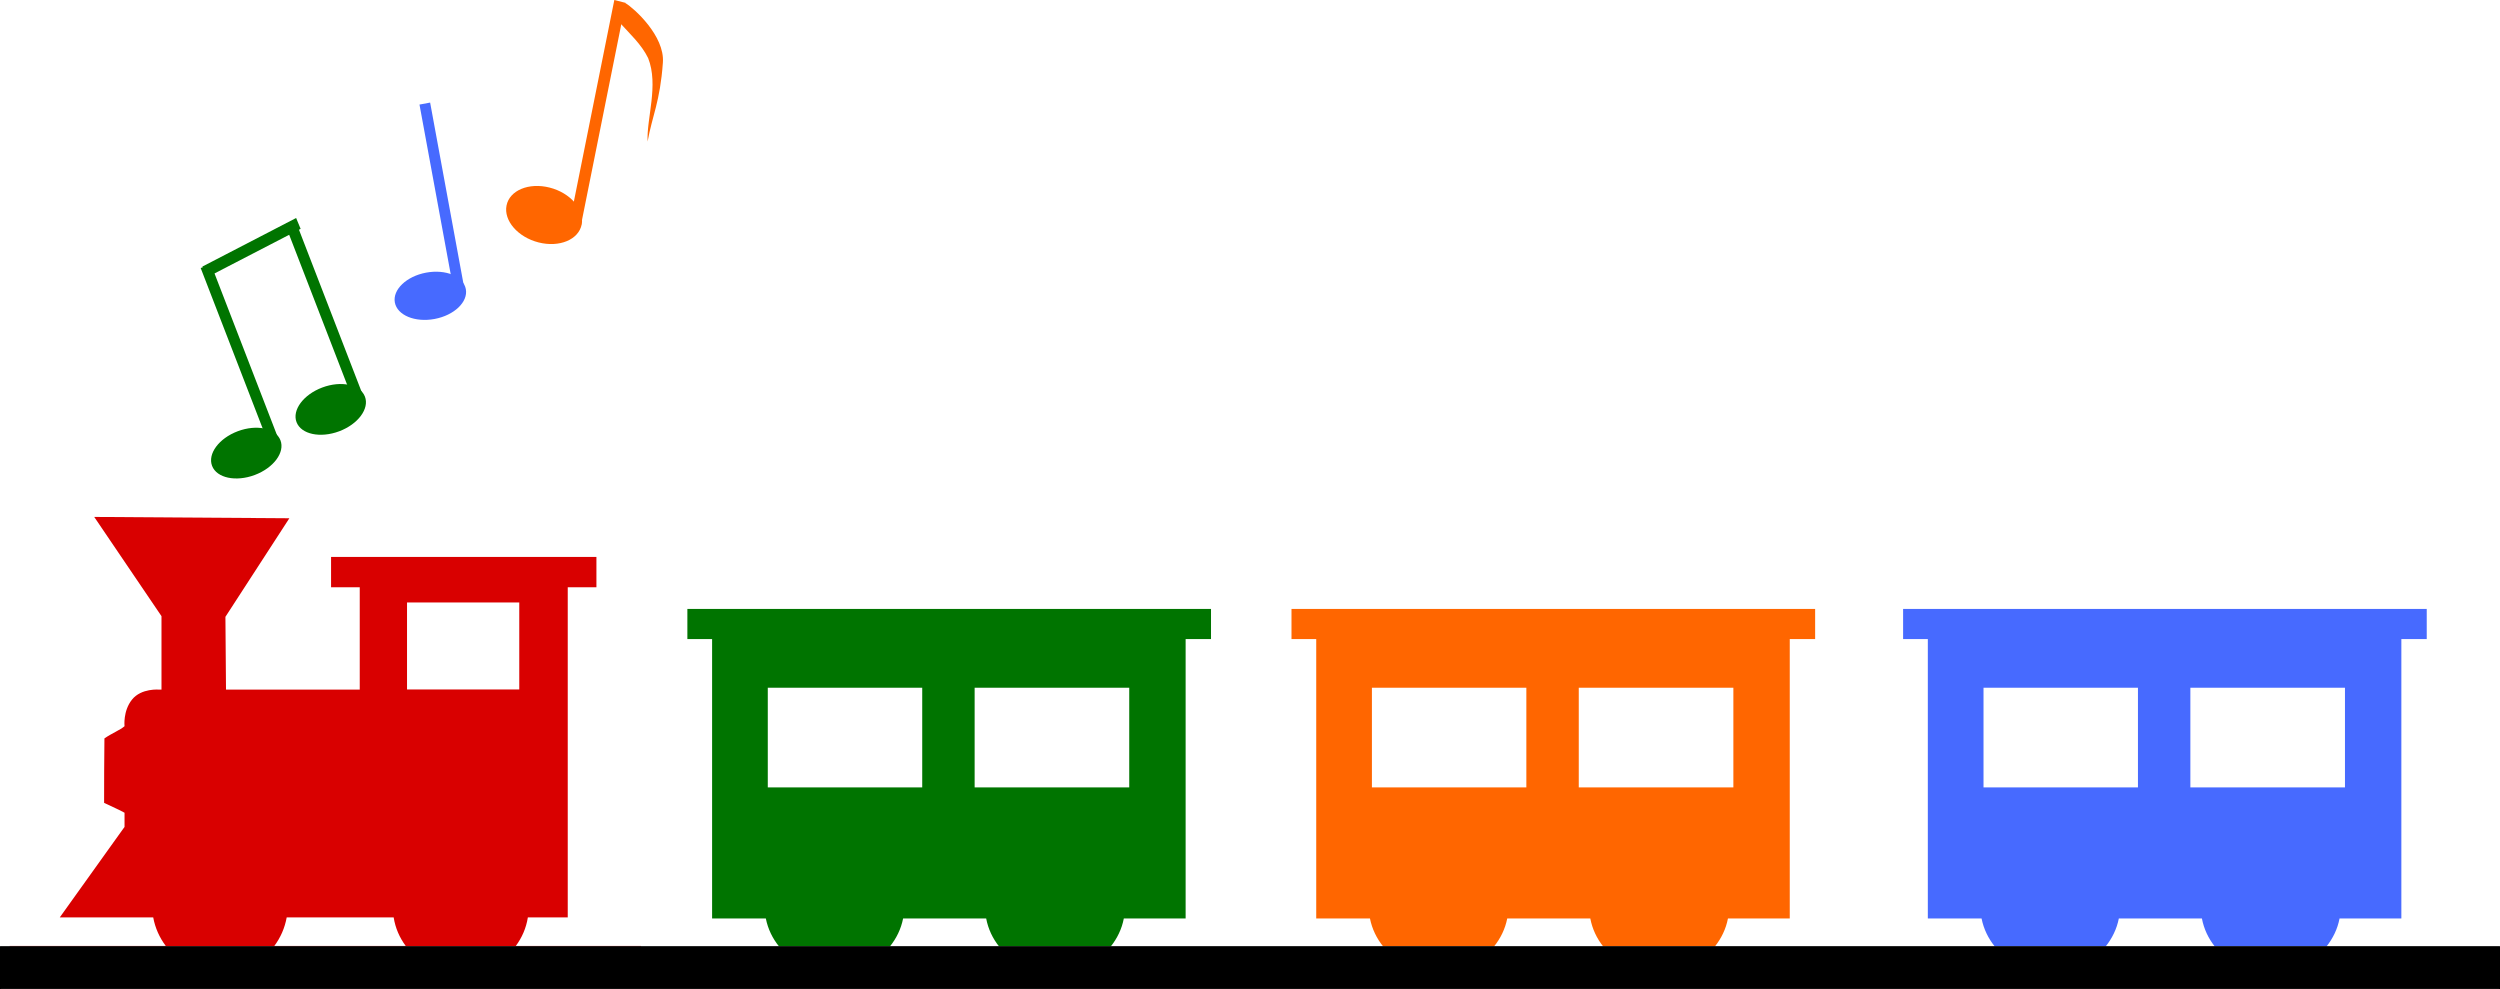 <?xml version="1.0" encoding="UTF-8" standalone="no"?>
<!-- Created with Inkscape (http://www.inkscape.org/) -->

<svg
   xmlns:dc="http://purl.org/dc/elements/1.1/"
   xmlns:cc="http://creativecommons.org/ns#"
   xmlns:rdf="http://www.w3.org/1999/02/22-rdf-syntax-ns#"
   xmlns:svg="http://www.w3.org/2000/svg"
   xmlns="http://www.w3.org/2000/svg"
   xmlns:sodipodi="http://sodipodi.sourceforge.net/DTD/sodipodi-0.dtd"
   xmlns:inkscape="http://www.inkscape.org/namespaces/inkscape"
   width="473.997"
   height="187.563"
   id="svg2854"
   version="1.1"
   inkscape:version="0.48.2 r9819"
   sodipodi:docname="TrainBorder.svg"
   inkscape:export-filename="/Users/ericdebelak/Downloads/Train.png"
   inkscape:export-xdpi="600"
   inkscape:export-ydpi="600">
  <defs
     id="defs2856">
    <inkscape:perspective
       sodipodi:type="inkscape:persp3d"
       inkscape:vp_x="0 : 526.18109 : 1"
       inkscape:vp_y="0 : 1000 : 0"
       inkscape:vp_z="744.09448 : 526.18109 : 1"
       inkscape:persp3d-origin="372.04724 : 350.78739 : 1"
       id="perspective2862" />
    <inkscape:perspective
       id="perspective2849"
       inkscape:persp3d-origin="0.5 : 0.33333333 : 1"
       inkscape:vp_z="1 : 0.5 : 1"
       inkscape:vp_y="0 : 1000 : 0"
       inkscape:vp_x="0 : 0.5 : 1"
       sodipodi:type="inkscape:persp3d" />
    <clipPath
       clipPathUnits="userSpaceOnUse"
       id="clipPath2987">
      <rect
         style="fill:#000000;fill-opacity:1;fill-rule:nonzero;stroke:#000000;stroke-width:0.354;stroke-miterlimit:4;stroke-opacity:1;stroke-dasharray:none;stroke-dashoffset:0"
         id="rect2989"
         width="589.929"
         height="103.036"
         x="17.45"
         y="518.372" />
    </clipPath>
    <clipPath
       clipPathUnits="userSpaceOnUse"
       id="clipPath2995">
      <rect
         style="fill:#000000;fill-opacity:1;fill-rule:nonzero;stroke:#000000;stroke-width:0.354;stroke-miterlimit:4;stroke-opacity:1;stroke-dasharray:none;stroke-dashoffset:0"
         id="rect2997"
         width="131.825"
         height="83.338"
         x="11.389"
         y="519.383" />
    </clipPath>
    <clipPath
       clipPathUnits="userSpaceOnUse"
       id="clipPath3003">
      <rect
         style="fill:#000000;fill-opacity:1;fill-rule:nonzero;stroke:#000000;stroke-width:0.354;stroke-miterlimit:4;stroke-opacity:1;stroke-dasharray:none;stroke-dashoffset:0"
         id="rect3005"
         width="114.147"
         height="74.751"
         x="140.184"
         y="527.812" />
    </clipPath>
  </defs>
  <sodipodi:namedview
     id="base"
     pagecolor="#ffffff"
     bordercolor="#666666"
     borderopacity="1.0"
     inkscape:pageopacity="0.0"
     inkscape:pageshadow="2"
     inkscape:zoom="1.979899"
     inkscape:cx="202.22486"
     inkscape:cy="62.821685"
     inkscape:document-units="px"
     inkscape:current-layer="layer1"
     showgrid="false"
     inkscape:window-width="1440"
     inkscape:window-height="852"
     inkscape:window-x="0"
     inkscape:window-y="0"
     inkscape:window-maximized="1"
     fit-margin-top="0"
     fit-margin-left="0"
     fit-margin-right="0"
     fit-margin-bottom="0" />
  <g
     inkscape:label="Layer 1"
     inkscape:groupmode="layer"
     id="layer1"
     transform="translate(-23.703,-422.762)">
    <path
       style="fill:#d90000;fill-opacity:1;fill-rule:evenodd;stroke:none;stroke-width:0.157px;marker:none;visibility:visible;display:inline;overflow:visible;enable-background:accumulate"
       d="m 499.292,537.331 -18.406,0 0,5.75 4.688,0 0,52.969 10.156,0 c 0.498,2.546 1.823,4.807 3.688,6.562 l -51.031,0 c 1.587,-1.69 2.72,-3.777 3.156,-6.094 l 11.719,0 0,-52.969 4.812,0 0,-5.75 -99.281,0 0,5.75 4.688,0 0,52.969 10.188,0 c 0.453,2.316 1.584,4.413 3.188,6.094 l -49.75,0 c 1.474,-1.648 2.521,-3.662 2.938,-5.875 l 11.719,0 0,-52.969 4.812,0 0,-5.75 -28.719,0 0,-7.125 4.375,0 0,-5.938 -49.719,0 0,5.938 4.531,0 0,7.125 -29.75,0 0,5.75 4.719,0 0,52.969 10.156,0 c 0.433,2.212 1.478,4.235 2.969,5.875 l -50.062,0 c 1.235,-1.542 2.127,-3.363 2.5,-5.344 l 11.719,0 0,-52.969 4.812,0 0,-5.719 -99.281,0 0,5.719 4.688,0 0,52.969 10.188,0 c 0.388,1.982 1.28,3.807 2.531,5.344 l -0.438,0 -42.312,0 c 1.151,-1.555 1.963,-3.377 2.281,-5.406 l 7.562,0 0,-62.594 5.438,0 0,-5.75 -50.312,0 0,5.75 5.438,0 0,19.406 -15.188,0 -9.406,0 -7.469,0 -5.938,0 c 0,0 -3.411,-0.328 -5.188,1.906 -1.725,2.168 -1.406,5.031 -1.406,5.031 -0.816,0.718 -2.403,1.336 -3.812,2.312 -0.051,2.763 -0.062,9.883 -0.062,12.219 1.465,0.719 2.861,1.296 3.875,1.875 l 0,2.688 -1.75,2.438 -10.531,14.719 17.719,0 c 0.361,2 1.204,3.842 2.375,5.406 l -29.594,0 0,19.531 52.75,0 0,30.21 -52.75,0 0,19.563 76.75,0 62.875,0 424.781,0 0,-19.563 -56.656,0 0,-30.21 56.656,0 0,-19.531 -27.875,0 c 1.831,-1.762 3.117,-4.028 3.594,-6.562 l 11.719,0 0,-52.969 4.812,0 0,-5.75 -12.844,0 0,-7.125 4.406,0 0,-5.969 -49.719,0 0,5.969 4.531,0 0,7.125 -17.219,0 -10.031,0 z m -400.437,0.156 21.281,0 0,16.5 -21.281,0 0,-16.5 z m 397.281,14.781 29.281,0 0,18.906 -29.281,0 0,-18.906 z m 39.25,0 29.25,0 0,18.906 -29.25,0 0,-18.906 z m -151.344,0.469 29.281,0 0,18.938 -29.281,0 0,-18.938 z m 39.25,0 29.281,0 0,18.938 -29.281,0 0,-18.938 z m -150.75,0.219 29.281,0 0,18.938 -29.281,0 0,-18.938 z m 39.25,0 29.281,0 0,18.938 -29.281,0 0,-18.938 z m -151.719,0.562 29.281,0 0,18.906 -29.281,0 0,-18.906 z m 39.219,0 29.312,0 0,18.906 -29.312,0 0,-18.906 z m 322.5,42.531 15.75,0 c 0.477,2.535 1.762,4.8 3.594,6.562 l -23.031,0 c 1.862,-1.755 3.19,-4.016 3.688,-6.562 z m -112.094,0.469 15.75,0 c 0.436,2.317 1.569,4.404 3.156,6.094 l -22.094,0 c 1.601,-1.68 2.735,-3.778 3.188,-6.094 z m -111.5,0.219 15.75,0 c 0.417,2.213 1.463,4.227 2.938,5.875 l -21.656,0 c 1.488,-1.64 2.536,-3.663 2.969,-5.875 z m -222.156,0.469 20.281,0 c 0.319,2.031 1.129,3.851 2.281,5.406 l -24.906,0 c 1.169,-1.564 1.983,-3.406 2.344,-5.406 z m 109.687,0.062 15.75,0 c 0.373,1.981 1.234,3.801 2.469,5.344 l -20.75,0 c 1.249,-1.536 2.144,-3.362 2.531,-5.344 z m -89.969,24.875 52.75,0 0,30.21 -52.75,0 0,-30.21 z m 72.25,0 52.75,0 0,30.21 -52.75,0 0,-30.21 z m 72.281,0 52.719,0 0,30.21 -52.719,0 0,-30.21 z m 72.25,0 52.75,0 0,30.21 -52.75,0 0,-30.21 z m 72.25,0 52.75,0 0,30.21 -52.75,0 0,-30.21 z m 72.25,0 54.719,0 0,30.21 -54.719,0 0,-30.21 z"
       id="rect2385"
       sodipodi:nodetypes="ccccccccccccccccccccccccccccccccccccccccccccccccccccccccccccccccccsccccccccccccccccccccccccccccccccccccccccccccccccccccccccccccccccccccccccccccccccccccccccccccccccccccccccccccccccccccccccccccccccccccccccccc"
       clip-path="url(#clipPath2995)"
       inkscape:connector-curvature="0"
       transform="translate(2.02,-0.505)"
       inkscape:export-filename="/Users/ericdebelak/Downloads/TrainBorder/Train.png"
       inkscape:export-xdpi="600"
       inkscape:export-ydpi="600" />
    <path
       clip-path="url(#clipPath3003)"
       sodipodi:nodetypes="ccccccccccccccccccccccccccccccccccccccccccccccccccccccccccccccccccsccccccccccccccccccccccccccccccccccccccccccccccccccccccccccccccccccccccccccccccccccccccccccccccccccccccccccccccccccccccccccccccccccccccccccc"
       id="path2993"
       d="m 499.292,537.331 -18.406,0 0,5.75 4.688,0 0,52.969 10.156,0 c 0.498,2.546 1.823,4.807 3.688,6.562 l -51.031,0 c 1.587,-1.69 2.72,-3.777 3.156,-6.094 l 11.719,0 0,-52.969 4.812,0 0,-5.75 -99.281,0 0,5.75 4.688,0 0,52.969 10.188,0 c 0.453,2.316 1.584,4.413 3.188,6.094 l -49.75,0 c 1.474,-1.648 2.521,-3.662 2.938,-5.875 l 11.719,0 0,-52.969 4.812,0 0,-5.75 -28.719,0 0,-7.125 4.375,0 0,-5.938 -49.719,0 0,5.938 4.531,0 0,7.125 -29.75,0 0,5.75 4.719,0 0,52.969 10.156,0 c 0.433,2.212 1.478,4.235 2.969,5.875 l -50.062,0 c 1.235,-1.542 2.127,-3.363 2.5,-5.344 l 11.719,0 0,-52.969 4.812,0 0,-5.719 -99.281,0 0,5.719 4.688,0 0,52.969 10.188,0 c 0.388,1.982 1.28,3.807 2.531,5.344 l -0.438,0 -42.312,0 c 1.151,-1.555 1.963,-3.377 2.281,-5.406 l 7.562,0 0,-62.594 5.438,0 0,-5.75 -50.312,0 0,5.75 5.438,0 0,19.406 -15.188,0 -9.406,0 -7.469,0 -5.938,0 c 0,0 -3.411,-0.328 -5.188,1.906 -1.725,2.168 -1.406,5.031 -1.406,5.031 -0.816,0.718 -2.403,1.336 -3.812,2.312 -0.051,2.763 -0.062,9.883 -0.062,12.219 1.465,0.719 2.861,1.296 3.875,1.875 l 0,2.688 -1.75,2.438 -10.531,14.719 17.719,0 c 0.361,2 1.204,3.842 2.375,5.406 l -29.594,0 0,19.531 52.75,0 0,30.21 -52.75,0 0,19.563 76.75,0 62.875,0 424.781,0 0,-19.563 -56.656,0 0,-30.21 56.656,0 0,-19.531 -27.875,0 c 1.831,-1.762 3.117,-4.028 3.594,-6.562 l 11.719,0 0,-52.969 4.812,0 0,-5.75 -12.844,0 0,-7.125 4.406,0 0,-5.969 -49.719,0 0,5.969 4.531,0 0,7.125 -17.219,0 -10.031,0 z m -400.437,0.156 21.281,0 0,16.5 -21.281,0 0,-16.5 z m 397.281,14.781 29.281,0 0,18.906 -29.281,0 0,-18.906 z m 39.25,0 29.25,0 0,18.906 -29.25,0 0,-18.906 z m -151.344,0.469 29.281,0 0,18.938 -29.281,0 0,-18.938 z m 39.25,0 29.281,0 0,18.938 -29.281,0 0,-18.938 z m -150.75,0.219 29.281,0 0,18.938 -29.281,0 0,-18.938 z m 39.25,0 29.281,0 0,18.938 -29.281,0 0,-18.938 z m -151.719,0.562 29.281,0 0,18.906 -29.281,0 0,-18.906 z m 39.219,0 29.312,0 0,18.906 -29.312,0 0,-18.906 z m 322.5,42.531 15.75,0 c 0.477,2.535 1.762,4.8 3.594,6.562 l -23.031,0 c 1.862,-1.755 3.19,-4.016 3.688,-6.562 z m -112.094,0.469 15.75,0 c 0.436,2.317 1.569,4.404 3.156,6.094 l -22.094,0 c 1.601,-1.68 2.735,-3.778 3.188,-6.094 z m -111.5,0.219 15.75,0 c 0.417,2.213 1.463,4.227 2.938,5.875 l -21.656,0 c 1.488,-1.64 2.536,-3.663 2.969,-5.875 z m -222.156,0.469 20.281,0 c 0.319,2.031 1.129,3.851 2.281,5.406 l -24.906,0 c 1.169,-1.564 1.983,-3.406 2.344,-5.406 z m 109.687,0.062 15.75,0 c 0.373,1.981 1.234,3.801 2.469,5.344 l -20.75,0 c 1.249,-1.536 2.144,-3.362 2.531,-5.344 z m -89.969,24.875 52.75,0 0,30.21 -52.75,0 0,-30.21 z m 72.25,0 52.75,0 0,30.21 -52.75,0 0,-30.21 z m 72.281,0 52.719,0 0,30.21 -52.719,0 0,-30.21 z m 72.25,0 52.75,0 0,30.21 -52.75,0 0,-30.21 z m 72.25,0 52.75,0 0,30.21 -52.75,0 0,-30.21 z m 72.25,0 54.719,0 0,30.21 -54.719,0 0,-30.21 z"
       style="fill:#ff6600;fill-opacity:1;fill-rule:evenodd;stroke:none;stroke-width:0.157px;marker:none;visibility:visible;display:inline;overflow:visible;enable-background:accumulate"
       inkscape:connector-curvature="0"
       transform="translate(123.744,-0.368)"
       inkscape:export-filename="/Users/ericdebelak/Downloads/TrainBorder/Train.png"
       inkscape:export-xdpi="600"
       inkscape:export-ydpi="600" />
    <path
       transform="translate(239.703,-0.368)"
       inkscape:connector-curvature="0"
       style="fill:#476aff;fill-opacity:1;fill-rule:evenodd;stroke:none;stroke-width:0.157px;marker:none;visibility:visible;display:inline;overflow:visible;enable-background:accumulate"
       d="m 499.292,537.331 -18.406,0 0,5.75 4.688,0 0,52.969 10.156,0 c 0.498,2.546 1.823,4.807 3.688,6.562 l -51.031,0 c 1.587,-1.69 2.72,-3.777 3.156,-6.094 l 11.719,0 0,-52.969 4.812,0 0,-5.75 -99.281,0 0,5.75 4.688,0 0,52.969 10.188,0 c 0.453,2.316 1.584,4.413 3.188,6.094 l -49.75,0 c 1.474,-1.648 2.521,-3.662 2.938,-5.875 l 11.719,0 0,-52.969 4.812,0 0,-5.75 -28.719,0 0,-7.125 4.375,0 0,-5.938 -49.719,0 0,5.938 4.531,0 0,7.125 -29.75,0 0,5.75 4.719,0 0,52.969 10.156,0 c 0.433,2.212 1.478,4.235 2.969,5.875 l -50.062,0 c 1.235,-1.542 2.127,-3.363 2.5,-5.344 l 11.719,0 0,-52.969 4.812,0 0,-5.719 -99.281,0 0,5.719 4.688,0 0,52.969 10.188,0 c 0.388,1.982 1.28,3.807 2.531,5.344 l -0.438,0 -42.312,0 c 1.151,-1.555 1.963,-3.377 2.281,-5.406 l 7.562,0 0,-62.594 5.438,0 0,-5.75 -50.312,0 0,5.75 5.438,0 0,19.406 -15.188,0 -9.406,0 -7.469,0 -5.938,0 c 0,0 -3.411,-0.328 -5.188,1.906 -1.725,2.168 -1.406,5.031 -1.406,5.031 -0.816,0.718 -2.403,1.336 -3.812,2.312 -0.051,2.763 -0.062,9.883 -0.062,12.219 1.465,0.719 2.861,1.296 3.875,1.875 l 0,2.688 -1.75,2.438 -10.531,14.719 17.719,0 c 0.361,2 1.204,3.842 2.375,5.406 l -29.594,0 0,19.531 52.75,0 0,30.21 -52.75,0 0,19.563 76.75,0 62.875,0 424.781,0 0,-19.563 -56.656,0 0,-30.21 56.656,0 0,-19.531 -27.875,0 c 1.831,-1.762 3.117,-4.028 3.594,-6.562 l 11.719,0 0,-52.969 4.812,0 0,-5.75 -12.844,0 0,-7.125 4.406,0 0,-5.969 -49.719,0 0,5.969 4.531,0 0,7.125 -17.219,0 -10.031,0 z m -400.437,0.156 21.281,0 0,16.5 -21.281,0 0,-16.5 z m 397.281,14.781 29.281,0 0,18.906 -29.281,0 0,-18.906 z m 39.25,0 29.25,0 0,18.906 -29.25,0 0,-18.906 z m -151.344,0.469 29.281,0 0,18.938 -29.281,0 0,-18.938 z m 39.25,0 29.281,0 0,18.938 -29.281,0 0,-18.938 z m -150.75,0.219 29.281,0 0,18.938 -29.281,0 0,-18.938 z m 39.25,0 29.281,0 0,18.938 -29.281,0 0,-18.938 z m -151.719,0.562 29.281,0 0,18.906 -29.281,0 0,-18.906 z m 39.219,0 29.312,0 0,18.906 -29.312,0 0,-18.906 z m 322.5,42.531 15.75,0 c 0.477,2.535 1.762,4.8 3.594,6.562 l -23.031,0 c 1.862,-1.755 3.19,-4.016 3.688,-6.562 z m -112.094,0.469 15.75,0 c 0.436,2.317 1.569,4.404 3.156,6.094 l -22.094,0 c 1.601,-1.68 2.735,-3.778 3.188,-6.094 z m -111.5,0.219 15.75,0 c 0.417,2.213 1.463,4.227 2.938,5.875 l -21.656,0 c 1.488,-1.64 2.536,-3.663 2.969,-5.875 z m -222.156,0.469 20.281,0 c 0.319,2.031 1.129,3.851 2.281,5.406 l -24.906,0 c 1.169,-1.564 1.983,-3.406 2.344,-5.406 z m 109.687,0.062 15.75,0 c 0.373,1.981 1.234,3.801 2.469,5.344 l -20.75,0 c 1.249,-1.536 2.144,-3.362 2.531,-5.344 z m -89.969,24.875 52.75,0 0,30.21 -52.75,0 0,-30.21 z m 72.25,0 52.75,0 0,30.21 -52.75,0 0,-30.21 z m 72.281,0 52.719,0 0,30.21 -52.719,0 0,-30.21 z m 72.25,0 52.75,0 0,30.21 -52.75,0 0,-30.21 z m 72.25,0 52.75,0 0,30.21 -52.75,0 0,-30.21 z m 72.25,0 54.719,0 0,30.21 -54.719,0 0,-30.21 z"
       id="path3007"
       sodipodi:nodetypes="ccccccccccccccccccccccccccccccccccccccccccccccccccccccccccccccccccsccccccccccccccccccccccccccccccccccccccccccccccccccccccccccccccccccccccccccccccccccccccccccccccccccccccccccccccccccccccccccccccccccccccccccc"
       clip-path="url(#clipPath3003)"
       inkscape:export-filename="/Users/ericdebelak/Downloads/TrainBorder/Train.png"
       inkscape:export-xdpi="600"
       inkscape:export-ydpi="600" />
    <path
       clip-path="url(#clipPath3003)"
       sodipodi:nodetypes="ccccccccccccccccccccccccccccccccccccccccccccccccccccccccccccccccccsccccccccccccccccccccccccccccccccccccccccccccccccccccccccccccccccccccccccccccccccccccccccccccccccccccccccccccccccccccccccccccccccccccccccccc"
       id="path3009"
       d="m 499.292,537.331 -18.406,0 0,5.75 4.688,0 0,52.969 10.156,0 c 0.498,2.546 1.823,4.807 3.688,6.562 l -51.031,0 c 1.587,-1.69 2.72,-3.777 3.156,-6.094 l 11.719,0 0,-52.969 4.812,0 0,-5.75 -99.281,0 0,5.75 4.688,0 0,52.969 10.188,0 c 0.453,2.316 1.584,4.413 3.188,6.094 l -49.75,0 c 1.474,-1.648 2.521,-3.662 2.938,-5.875 l 11.719,0 0,-52.969 4.812,0 0,-5.75 -28.719,0 0,-7.125 4.375,0 0,-5.938 -49.719,0 0,5.938 4.531,0 0,7.125 -29.75,0 0,5.75 4.719,0 0,52.969 10.156,0 c 0.433,2.212 1.478,4.235 2.969,5.875 l -50.062,0 c 1.235,-1.542 2.127,-3.363 2.5,-5.344 l 11.719,0 0,-52.969 4.812,0 0,-5.719 -99.281,0 0,5.719 4.688,0 0,52.969 10.188,0 c 0.388,1.982 1.28,3.807 2.531,5.344 l -0.438,0 -42.312,0 c 1.151,-1.555 1.963,-3.377 2.281,-5.406 l 7.562,0 0,-62.594 5.438,0 0,-5.75 -50.312,0 0,5.75 5.438,0 0,19.406 -15.188,0 -9.406,0 -7.469,0 -5.938,0 c 0,0 -3.411,-0.328 -5.188,1.906 -1.725,2.168 -1.406,5.031 -1.406,5.031 -0.816,0.718 -2.403,1.336 -3.812,2.312 -0.051,2.763 -0.062,9.883 -0.062,12.219 1.465,0.719 2.861,1.296 3.875,1.875 l 0,2.688 -1.75,2.438 -10.531,14.719 17.719,0 c 0.361,2 1.204,3.842 2.375,5.406 l -29.594,0 0,19.531 52.75,0 0,30.21 -52.75,0 0,19.563 76.75,0 62.875,0 424.781,0 0,-19.563 -56.656,0 0,-30.21 56.656,0 0,-19.531 -27.875,0 c 1.831,-1.762 3.117,-4.028 3.594,-6.562 l 11.719,0 0,-52.969 4.812,0 0,-5.75 -12.844,0 0,-7.125 4.406,0 0,-5.969 -49.719,0 0,5.969 4.531,0 0,7.125 -17.219,0 -10.031,0 z m -400.437,0.156 21.281,0 0,16.5 -21.281,0 0,-16.5 z m 397.281,14.781 29.281,0 0,18.906 -29.281,0 0,-18.906 z m 39.25,0 29.25,0 0,18.906 -29.25,0 0,-18.906 z m -151.344,0.469 29.281,0 0,18.938 -29.281,0 0,-18.938 z m 39.25,0 29.281,0 0,18.938 -29.281,0 0,-18.938 z m -150.75,0.219 29.281,0 0,18.938 -29.281,0 0,-18.938 z m 39.25,0 29.281,0 0,18.938 -29.281,0 0,-18.938 z m -151.719,0.562 29.281,0 0,18.906 -29.281,0 0,-18.906 z m 39.219,0 29.312,0 0,18.906 -29.312,0 0,-18.906 z m 322.5,42.531 15.75,0 c 0.477,2.535 1.762,4.8 3.594,6.562 l -23.031,0 c 1.862,-1.755 3.19,-4.016 3.688,-6.562 z m -112.094,0.469 15.75,0 c 0.436,2.317 1.569,4.404 3.156,6.094 l -22.094,0 c 1.601,-1.68 2.735,-3.778 3.188,-6.094 z m -111.5,0.219 15.75,0 c 0.417,2.213 1.463,4.227 2.938,5.875 l -21.656,0 c 1.488,-1.64 2.536,-3.663 2.969,-5.875 z m -222.156,0.469 20.281,0 c 0.319,2.031 1.129,3.851 2.281,5.406 l -24.906,0 c 1.169,-1.564 1.983,-3.406 2.344,-5.406 z m 109.687,0.062 15.75,0 c 0.373,1.981 1.234,3.801 2.469,5.344 l -20.75,0 c 1.249,-1.536 2.144,-3.362 2.531,-5.344 z m -89.969,24.875 52.75,0 0,30.21 -52.75,0 0,-30.21 z m 72.25,0 52.75,0 0,30.21 -52.75,0 0,-30.21 z m 72.281,0 52.719,0 0,30.21 -52.719,0 0,-30.21 z m 72.25,0 52.75,0 0,30.21 -52.75,0 0,-30.21 z m 72.25,0 52.75,0 0,30.21 -52.75,0 0,-30.21 z m 72.25,0 54.719,0 0,30.21 -54.719,0 0,-30.21 z"
       style="fill:#007400;fill-opacity:1;fill-rule:evenodd;stroke:none;stroke-width:0.157px;marker:none;visibility:visible;display:inline;overflow:visible;enable-background:accumulate"
       inkscape:connector-curvature="0"
       transform="translate(9.202,-0.368)"
       inkscape:export-filename="/Users/ericdebelak/Downloads/TrainBorder/Train.png"
       inkscape:export-xdpi="600"
       inkscape:export-ydpi="600" />
    <rect
       style="fill:#000000;fill-opacity:1;fill-rule:nonzero;stroke:#000000;stroke-width:0.196;stroke-miterlimit:4;stroke-opacity:1;stroke-dasharray:none;stroke-dashoffset:0"
       id="rect3011"
       width="473.801"
       height="7.965"
       x="23.801"
       y="602.262"
       inkscape:export-filename="/Users/ericdebelak/Downloads/TrainBorder/Train.png"
       inkscape:export-xdpi="600"
       inkscape:export-ydpi="600" />
    <path
       style="fill:#d90000;fill-opacity:1;stroke:none"
       d="M 43.058,31.258 42.931,15.475 55.053,-3.213 18.056,-3.466 30.81,15.348 l 0,15.279 z"
       id="path3013"
       inkscape:connector-curvature="0"
       transform="translate(23.511,524.237)"
       sodipodi:nodetypes="ccccccc"
       inkscape:export-filename="/Users/ericdebelak/Downloads/TrainBorder/Train.png"
       inkscape:export-xdpi="600"
       inkscape:export-ydpi="600" />
    <g
       id="g3819"
       transform="matrix(0.705,0.179,-0.159,0.792,147.045,54.409)"
       style="fill:#ff6600"
       inkscape:export-filename="/Users/ericdebelak/Downloads/TrainBorder/Train.png"
       inkscape:export-xdpi="600"
       inkscape:export-ydpi="600">
      <path
         transform="translate(23.511,524.237)"
         d="m 70.206,-26.573 c 0,3.626 -4.523,6.566 -10.102,6.566 -5.579,0 -10.102,-2.94 -10.102,-6.566 0,-3.626 4.523,-6.566 10.102,-6.566 5.579,0 10.102,2.94 10.102,6.566 z"
         sodipodi:ry="6.5659914"
         sodipodi:rx="10.101525"
         sodipodi:cy="-26.572969"
         sodipodi:cx="60.104076"
         id="path3813"
         style="fill:#ff6600;fill-opacity:1;fill-rule:nonzero;stroke:none"
         sodipodi:type="arc" />
      <rect
         y="444.631"
         x="90.538"
         height="53.538"
         width="3.03"
         id="rect3815"
         style="fill:#ff6600;fill-opacity:1;fill-rule:nonzero;stroke:none" />
      <path
         sodipodi:nodetypes="sccccs"
         inkscape:connector-curvature="0"
         id="path3817"
         d="m 93.571,444.704 c 2.387,0.643 11.756,5.168 12.61,11.38 1.305,9.085 -0.011,12.737 0.148,18.866 -1.497,-5.192 -0.004,-13.476 -4.158,-19.05 -2.418,-2.741 -5.994,-4.504 -8.885,-6.298 0,0 -0.113,-5.005 0.284,-4.898 z"
         style="fill:#ff6600;stroke:none" />
    </g>
    <g
       id="g3835"
       transform="matrix(0.614,0.286,-0.286,0.617,194.926,154.692)"
       style="fill:#476aff"
       inkscape:export-filename="/Users/ericdebelak/Downloads/TrainBorder/Train.png"
       inkscape:export-xdpi="600"
       inkscape:export-ydpi="600">
      <path
         sodipodi:type="arc"
         style="fill:#476aff;fill-opacity:1;fill-rule:nonzero;stroke:none"
         id="path3826"
         sodipodi:cx="60.104076"
         sodipodi:cy="-26.572969"
         sodipodi:rx="10.101525"
         sodipodi:ry="6.5659914"
         d="m 70.206,-26.573 c 0,3.626 -4.523,6.566 -10.102,6.566 -5.579,0 -10.102,-2.94 -10.102,-6.566 0,-3.626 4.523,-6.566 10.102,-6.566 5.579,0 10.102,2.94 10.102,6.566 z"
         transform="matrix(0.815,-0.58,0.58,0.815,47.632,544.247)" />
      <rect
         transform="matrix(0.815,-0.58,0.58,0.815,0,0)"
         style="fill:#476aff;fill-opacity:1;fill-rule:nonzero;stroke:none"
         id="rect3828"
         width="3.03"
         height="53.538"
         x="-209.874"
         y="391.35" />
    </g>
    <g
       id="g3854"
       transform="matrix(0.686,0,0,0.676,-13.882,198.598)"
       style="fill:#007400"
       inkscape:export-filename="/Users/ericdebelak/Downloads/TrainBorder/Train.png"
       inkscape:export-xdpi="600"
       inkscape:export-ydpi="600">
      <g
         id="g3839"
         transform="matrix(0.968,0.252,-0.252,0.968,167.157,-33.9)"
         style="fill:#007400">
        <path
           sodipodi:type="arc"
           style="fill:#007400;fill-opacity:1;fill-rule:nonzero;stroke:none"
           id="path3841"
           sodipodi:cx="60.104076"
           sodipodi:cy="-26.572969"
           sodipodi:rx="10.101525"
           sodipodi:ry="6.5659914"
           d="m 70.206,-26.573 c 0,3.626 -4.523,6.566 -10.102,6.566 -5.579,0 -10.102,-2.94 -10.102,-6.566 0,-3.626 4.523,-6.566 10.102,-6.566 5.579,0 10.102,2.94 10.102,6.566 z"
           transform="matrix(0.815,-0.58,0.58,0.815,47.632,544.247)" />
        <rect
           transform="matrix(0.815,-0.58,0.58,0.815,0,0)"
           style="fill:#007400;fill-opacity:1;fill-rule:nonzero;stroke:none"
           id="rect3843"
           width="3.03"
           height="53.538"
           x="-209.874"
           y="391.35" />
      </g>
      <g
         transform="matrix(0.968,0.252,-0.252,0.968,190.5,-46.159)"
         id="g3845"
         style="fill:#007400">
        <path
           transform="matrix(0.815,-0.58,0.58,0.815,47.632,544.247)"
           d="m 70.206,-26.573 c 0,3.626 -4.523,6.566 -10.102,6.566 -5.579,0 -10.102,-2.94 -10.102,-6.566 0,-3.626 4.523,-6.566 10.102,-6.566 5.579,0 10.102,2.94 10.102,6.566 z"
           sodipodi:ry="6.5659914"
           sodipodi:rx="10.101525"
           sodipodi:cy="-26.572969"
           sodipodi:cx="60.104076"
           id="path3847"
           style="fill:#007400;fill-opacity:1;fill-rule:nonzero;stroke:none"
           sodipodi:type="arc" />
        <rect
           y="391.35"
           x="-209.874"
           height="53.538"
           width="3.03"
           id="rect3849"
           style="fill:#007400;fill-opacity:1;fill-rule:nonzero;stroke:none"
           transform="matrix(0.815,-0.58,0.58,0.815,0,0)" />
      </g>
      <path
         sodipodi:nodetypes="ccccc"
         inkscape:connector-curvature="0"
         id="rect3851"
         d="m -134.176,413.44 29.295,-0.007 -0.66,3.292 -28.636,0 z"
         style="fill:#007400;fill-opacity:1;fill-rule:nonzero;stroke:none"
         transform="matrix(0.885,-0.465,0.555,0.832,0,0)" />
    </g>
  </g>
</svg>
